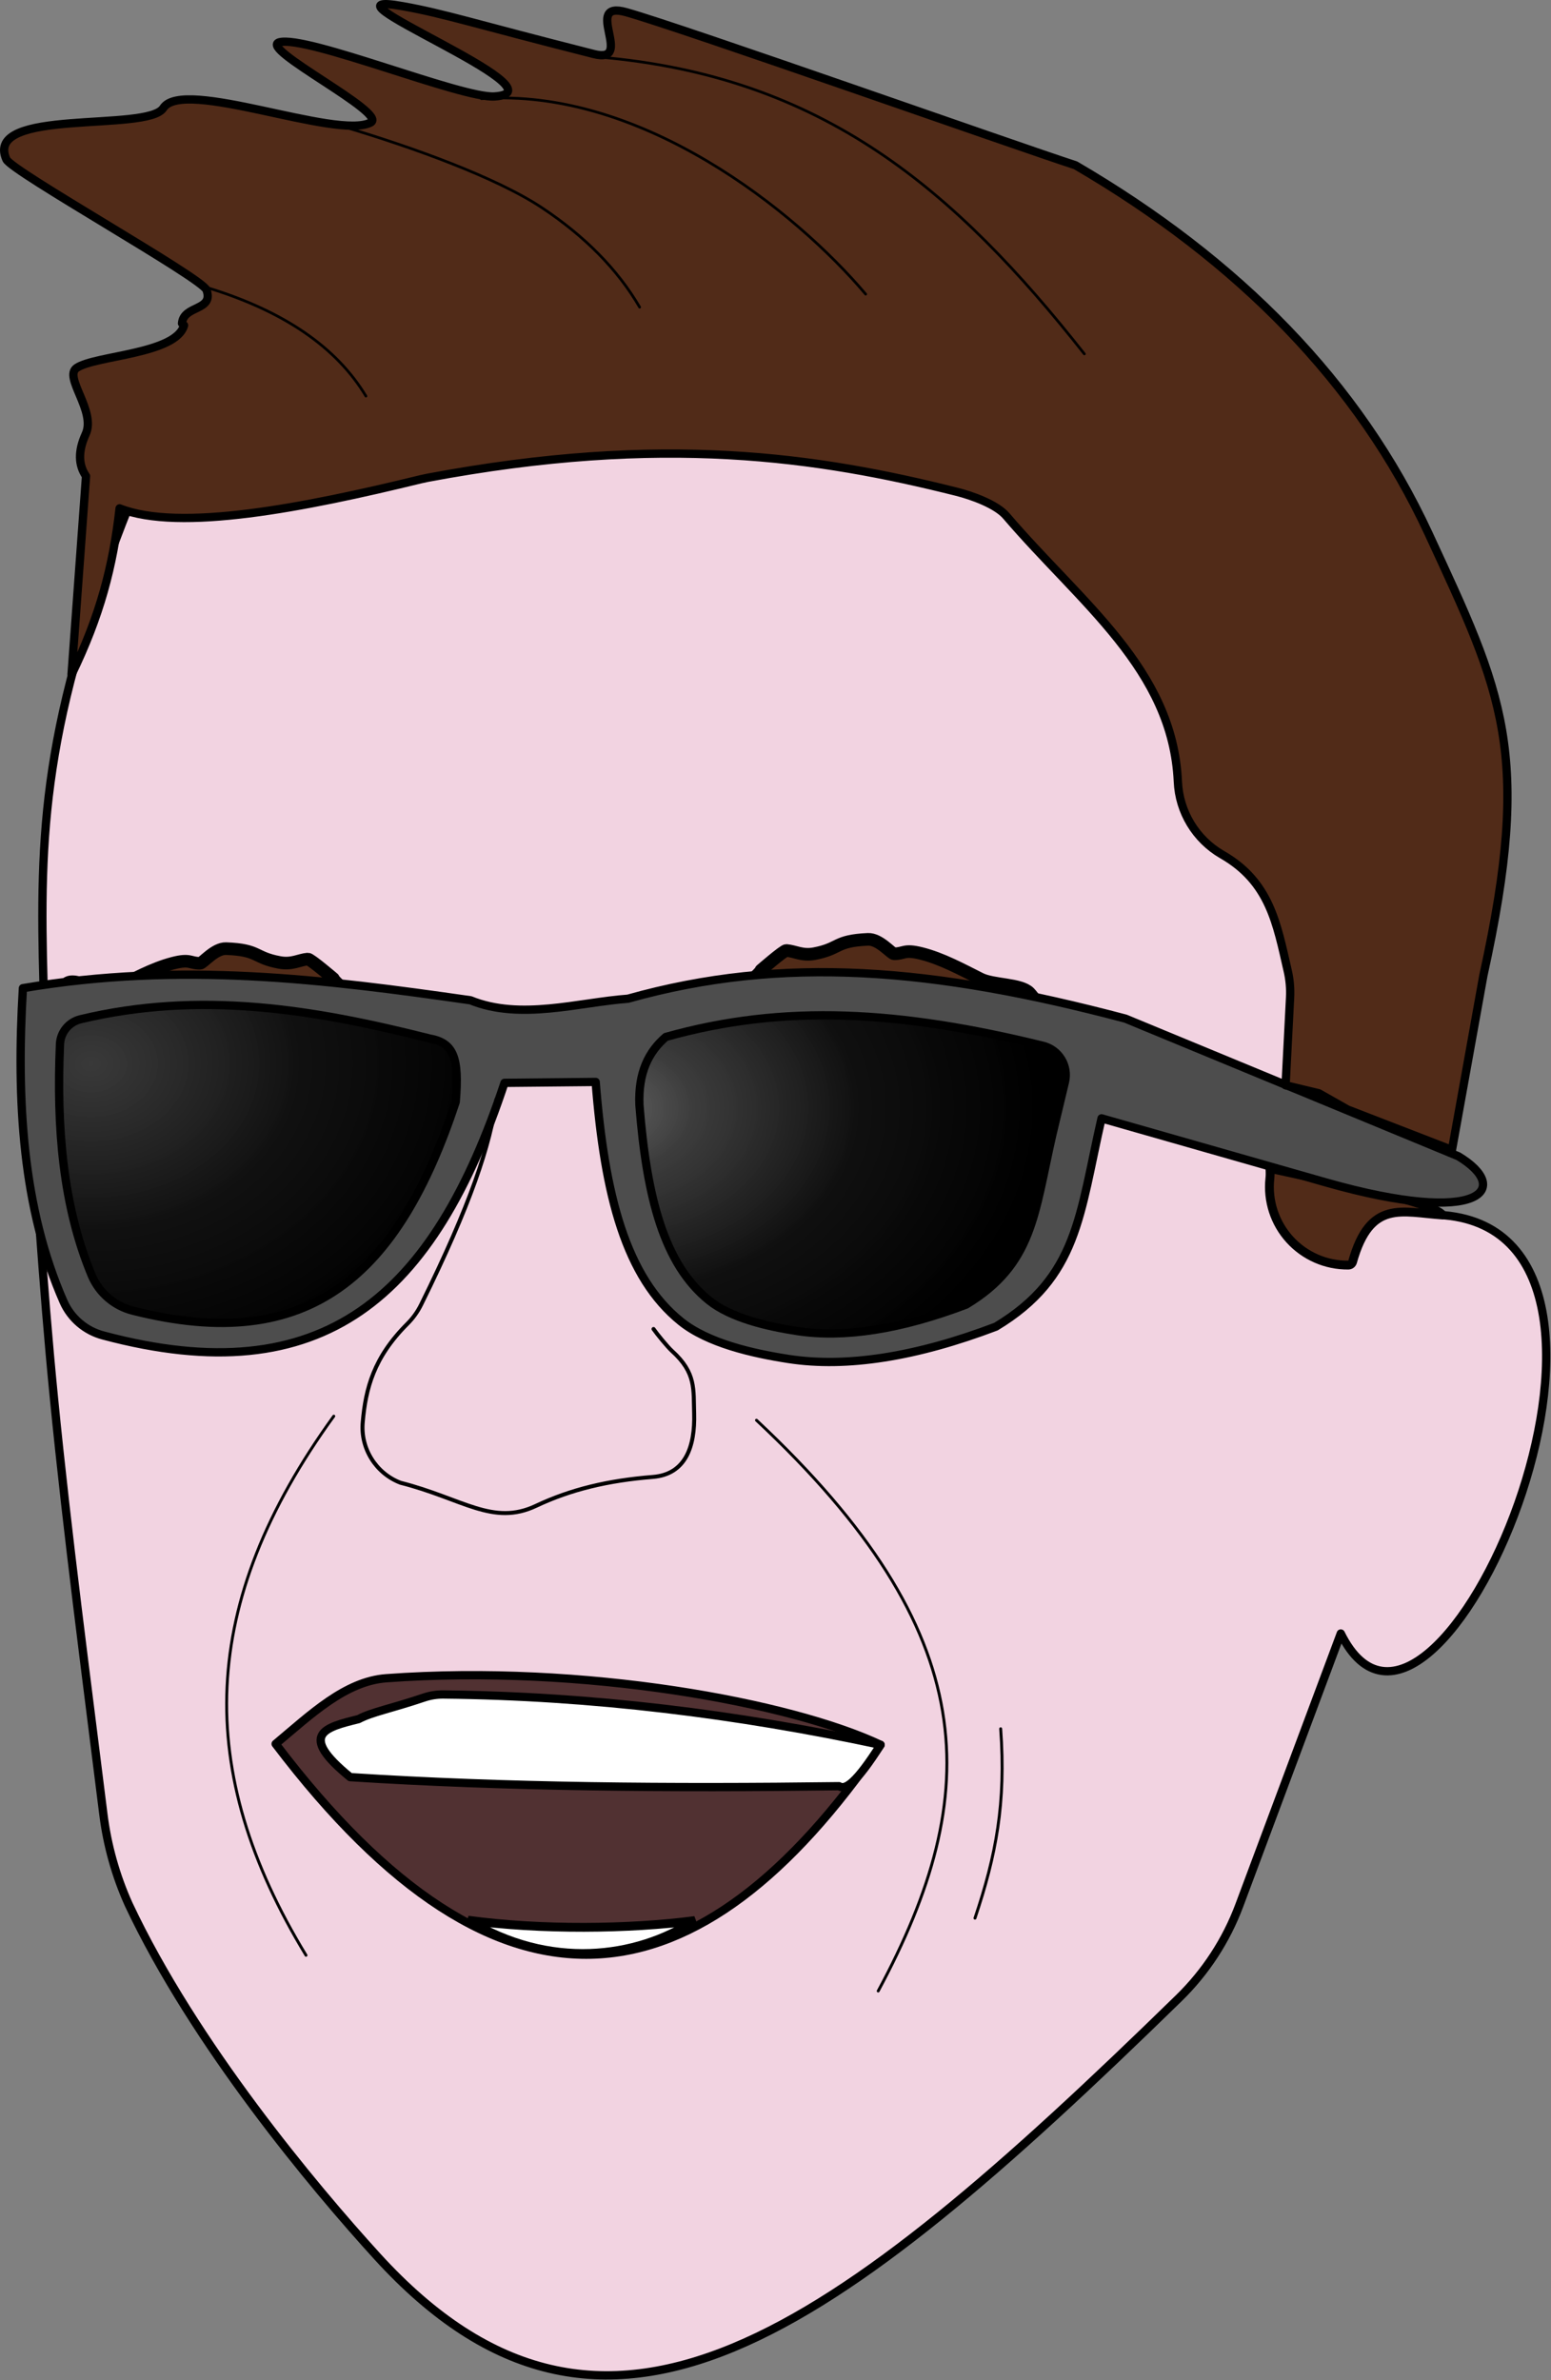 <?xml version="1.0" encoding="UTF-8" standalone="no"?><!DOCTYPE svg PUBLIC "-//W3C//DTD SVG 1.1//EN" "http://www.w3.org/Graphics/SVG/1.1/DTD/svg11.dtd"><svg width="100%" height="100%" viewBox="0 0 1642 2519" version="1.1" xmlns="http://www.w3.org/2000/svg" xmlns:xlink="http://www.w3.org/1999/xlink" xml:space="preserve" xmlns:serif="http://www.serif.com/" style="fill-rule:evenodd;clip-rule:evenodd;stroke-linecap:round;stroke-linejoin:round;stroke-miterlimit:1.5;"><rect x="0" y="0" width="1642" height="2519" fill="#808080" stroke="none"/><path d="M1513.24,1283.24l8.526,1.463c-0,0 -8.719,-0.779 -8.526,-1.463c-0,0 16.345,2.742 16.274,2.979c254.826,23.219 -10.78,643.412 -110.066,442.564c-0,0 -71.022,190.303 -107.363,287.581c-13.855,37.124 -35.759,70.724 -64.134,98.381c-366.352,357.541 -608.021,537.022 -848.423,273.454c-67.304,-73.786 -193.857,-225 -263.274,-372.662c-13.703,-30.405 -22.753,-62.694 -26.851,-95.789c-18.249,-146.608 -37.869,-294.124 -52.339,-440.578c-12.102,-122.561 -19.263,-243.972 -28.668,-366.443c-0.495,-6.426 -0.992,-12.857 -1.501,-19.287c-1.042,-17.611 19.665,-34.264 19.204,-50.78c-4.546,-161.627 -0.881,-279.106 91.421,-509.774c830.461,-227.299 1309.61,-94.212 1375.72,750.356l-0.003,0.001l-0,-0.003Z" style="fill:#f2d3e1;stroke:#000;stroke-width:8.78px;"/><path id="mouth" d="M291.813,1845.61c37.022,-30.957 73.653,-66.319 117.186,-69.484c209.411,-15.221 428.95,25.954 523.25,70.485c-190.333,276.793 -400.567,315.261 -640.436,-1.001l0,0Z" style="fill:#513132;stroke:#000;stroke-width:8.78px;"/><path d="M1344.33,1236.5c-0,-0.001 0.736,4.396 0.045,10.825c-2.528,23.49 5.108,46.937 20.982,64.436c15.875,17.495 38.474,27.37 62.098,27.135l0.017,-0.001c2.038,-0.023 3.829,-1.363 4.42,-3.313c18.566,-66.344 51.955,-52.639 95.418,-49.673c-12.271,-14.309 -107.334,-32.717 -182.981,-49.41l0.001,0.001l-0,0Z" style="fill:#512b18;stroke:#000;stroke-width:9.35px;"/><path id="cheek-right-small" d="M1059.39,1829.62c5.717,78.504 -4.862,134.043 -27.205,200.405" style="fill:none;stroke:#000;stroke-width:3.11px;"/><path id="cheek-right" d="M800.868,1503.07c241.084,225.648 241.399,395.105 128.854,604.087" style="fill:none;stroke:#000;stroke-width:3.05px;"/><path id="cheek-left" d="M353.375,1498.76c-143.401,198.03 -148.141,375.418 -29.401,570.572" style="fill:none;stroke:#000;stroke-width:3.05px;"/><path id="teeth-top" d="M888.315,1890.38c-178.033,2.287 -352.516,1.035 -517.597,-9.583c-56.052,-45.694 -26.239,-52.681 8.867,-61.399c14.003,-7.508 34.32,-11.023 69.434,-22.883c6.541,-2.178 13.399,-3.258 20.292,-3.192c157.569,1.58 311.573,20.876 462.939,53.26c-25.994,40.965 -37.411,48.054 -43.935,43.797l-0,0Z" style="fill:#fff;stroke:#000;stroke-width:8.78px;"/><path id="teeth-bottom" d="M495.462,2032.2c76.551,10.509 171.013,9.51 240.249,0.376c-62.436,40.696 -154.407,52.183 -240.249,-0.376Z" style="fill:#fff;stroke:#000;stroke-width:9.35px;stroke-linejoin:bevel;"/><path id="eyebrow-right" d="M805.638,1026.75c-0,0 24.183,-21.006 26.851,-20.816c8.956,0.638 16.653,5.885 29.884,3.336c27.573,-5.309 21.178,-13.545 56.546,-15.121c12.046,-0.534 24.677,15.248 27.675,15.252c10.912,0.017 10.189,-4.978 28.917,-0.262c21.606,5.436 42.803,17.011 62.535,26.913c13.392,6.724 42.284,5.093 51.662,14.5c2.51,2.518 23.003,27.519 16.791,33.715c-3.573,3.559 -76.438,-5.488 -83.409,-12.479c-6.04,-6.059 -8.259,-10.11 -17.855,-14.929c-12,-6.023 -42.89,-0.065 -56.615,-0.088c-25.787,-0.039 -155.897,13.73 -166.872,2.72c-6.299,-6.322 23.885,-29.568 23.89,-32.741l0,0l-0,0Z" style="fill:#512b18;stroke:#000;stroke-width:13.37px;"/><path id="eyebrow-left" d="M352.919,1035.63c-0,-0 -24.356,-20.802 -27.024,-20.59c-8.949,0.714 -16.601,6.024 -29.856,3.588c-27.614,-5.077 -21.289,-13.367 -56.672,-14.645c-12.05,-0.435 -24.544,15.455 -27.545,15.485c-10.91,0.109 -10.23,-4.892 -28.92,-0.023c-21.558,5.62 -42.656,17.371 -62.303,27.442c-13.334,6.837 -41.416,-14.937 -50.713,-5.452c-2.489,2.539 -20.837,26.782 -14.571,32.925c3.601,3.529 73.628,15.184 80.538,8.135c5.991,-6.111 8.176,-10.181 17.73,-15.076c11.948,-6.125 42.888,-0.428 56.614,-0.565c25.784,-0.257 156.004,12.416 166.887,1.314c6.247,-6.373 -24.133,-29.366 -24.165,-32.538Z" style="fill:#512b18;stroke:#000;stroke-width:13.37px;"/><path id="glasses" d="M1543.83,1223.68l-352.392,-145.634c-202.811,-53.727 -362.662,-67.284 -526.621,-21.066c-52.601,3.894 -113.823,23.141 -166.68,1.663c-155.122,-22.253 -306.668,-41.157 -473.897,-12.819c-7.093,119.524 -0.277,233.325 43.161,332.05c7.854,17.508 23.187,30.538 41.733,35.461c234.252,62.5 350.186,-41.669 424.968,-267.316l96.501,-0.963c9.496,120.475 32.076,206.693 90.263,253.53c28.427,22.884 75.429,33.742 114.079,39.681c61.414,9.441 135.153,-2.248 219.369,-34.235c87.137,-52.401 88.405,-118.137 111.858,-220.453l237.56,67.82c166.096,47.198 196.954,6.187 140.098,-27.718l0,-0.001Z" style="fill:#4d4d4d;"/><path d="M676.935,1169.34c7.751,98.334 26.181,168.705 73.676,206.938c23.203,18.678 61.566,27.539 93.114,32.39c50.126,7.705 110.316,-1.836 179.057,-27.945c71.123,-42.769 72.155,-96.429 91.297,-179.941c-0,-0 7.399,-30.898 13.334,-55.684c4.08,-17.034 -6.364,-34.166 -23.376,-38.341c-151.217,-37.159 -273.721,-44.673 -399.176,-9.308c-18.006,15.438 -29.322,37.433 -27.926,71.891l-0,0Z" style="fill:url(#_Radial1);stroke:#000;stroke-width:8.78px;"/><path d="M454.397,1098.99c-123.075,-31.072 -242.512,-50.648 -369.294,-20.247c-12.252,3.012 -21.055,13.744 -21.608,26.347c-3.754,87.741 2.92,171.221 33.628,244.804c7.89,18.571 24.033,32.371 43.61,37.27c187.581,47.448 281.126,-38.092 341.717,-220.914c4.031,-47.887 -2.479,-62.709 -28.052,-67.259l-0.001,-0.001Z" style="fill:url(#_Radial2);stroke:#000;stroke-width:8.78px;"/><path id="glasses1" serif:id="glasses" d="M1543.83,1223.68l-352.392,-145.634c-202.811,-53.727 -362.662,-67.284 -526.621,-21.066c-52.601,3.894 -113.823,23.141 -166.68,1.663c-155.122,-22.253 -306.668,-41.157 -473.897,-12.819c-7.093,119.524 -0.277,233.325 43.161,332.05c7.854,17.508 23.187,30.538 41.733,35.461c234.252,62.5 350.186,-41.669 424.968,-267.316l96.501,-0.963c9.496,120.475 32.076,206.693 90.263,253.53c28.427,22.884 75.429,33.742 114.079,39.681c61.414,9.441 135.153,-2.248 219.369,-34.235c87.137,-52.401 88.405,-118.137 111.858,-220.453l237.56,67.82c166.096,47.198 196.954,6.187 140.098,-27.718l0,-0.001Z" style="fill:none;stroke:#000;stroke-width:8.78px;"/><path d="M691.87,1406.54c3.617,5.239 14.88,19.023 19.609,23.288c25.741,23.204 22.53,40.715 23.396,66.123c0.99,34.864 -8.899,64.292 -43.656,67.131c-47.534,3.757 -87.037,13.258 -123.742,30.596c-45.891,21.679 -77.775,-7.767 -143.508,-24.436c-26.041,-9.998 -42.534,-36.399 -39.944,-64.176c3.068,-35.394 11.484,-68.346 47.273,-104.065c5.935,-5.908 10.846,-12.758 14.54,-20.277c52.323,-105.705 73.35,-169.747 79.665,-217.079" style="fill:none;stroke:#000;stroke-width:4.22px;"/><path d="M91.07,503.891c-7.993,-11.51 -8.744,-26.21 -0.335,-44.499c11.228,-24.429 -23.965,-60.451 -9.473,-70.095c19.99,-13.306 105.1,-14.375 113.605,-45.001l-2.179,-2.033c1.569,-19.606 33.789,-12.85 25.968,-35.353c-4.408,-12.683 -206.327,-125.509 -211.944,-138.263c-24.29,-55.128 149.485,-28.406 166.155,-54.298c20.945,-32.534 183.46,33.831 219.49,15.357c19.159,-9.822 -119.691,-78.795 -96.608,-84.965c29.028,-7.758 193.132,59.712 227.934,57.335c79.118,-5.401 -202.396,-114.198 -97.46,-95.538c44.739,7.957 73.99,18.123 202.295,50.625c44.578,11.291 -13.069,-57.709 34.653,-44.215c61.264,17.326 409.809,140.614 475.384,161.954c172.607,100.685 300.064,230.378 373.862,389.895c78.079,168.76 110.09,231.176 57.982,467.657l-33.252,184.573l-110.51,-42.764l-30.466,-17.243l-35.178,-8.422c0,-0 3.275,-63.467 4.773,-92.821c0.499,-9.662 -0.379,-19.345 -2.602,-28.759c-11.453,-49.784 -19.024,-93.841 -69.424,-122.606c-27.769,-16.089 -45.409,-45.235 -46.781,-77.299c-5.464,-118.8 -102.501,-188.537 -181.5,-280.939c-10.468,-12.48 -37.099,-21.843 -52.901,-25.792c-146.389,-36.672 -310.447,-61.617 -560.135,-14.678c-2.325,0.44 -4.64,0.942 -6.934,1.506c-124.352,30.408 -255.626,55.929 -318.878,30.785c-6.849,61.481 -20.896,114.265 -50.884,175.978l15.342,-210.082l0.001,-0Z" style="fill:#512b18;stroke:#000;stroke-width:8.78px;"/><path d="M1147.99,374.56c-136.702,-173.375 -276.763,-293.855 -513.347,-314.117" style="fill:none;stroke:#000;stroke-width:2.85px;"/><path d="M677.185,325.101c-23.376,-40.025 -57.936,-74.946 -103.11,-105.022c-48.371,-32.204 -137.469,-64.27 -209.482,-85.684" style="fill:none;stroke:#000;stroke-width:2.85px;"/><path d="M509.664,104.445c168.914,-12.089 332.817,119.25 406.814,206.866" style="fill:none;stroke:#000;stroke-width:2.85px;"/><path d="M218.07,304.028c82.622,24.973 138.355,63.726 169.319,115.175" style="fill:none;stroke:#000;stroke-width:2.85px;"/><defs><radialGradient id="_Radial1" cx="0" cy="0" r="1" gradientUnits="userSpaceOnUse" gradientTransform="matrix(458.337,-4.573,3.36,336.787,641.813,1173.32)"><stop offset="0" style="stop-color:#fff;stop-opacity:0.47"/><stop offset="0.03" style="stop-color:#a3a3a3;stop-opacity:0.66"/><stop offset="0.07" style="stop-color:#565656;stop-opacity:0.82"/><stop offset="0.2" style="stop-color:#3a3a3a;stop-opacity:0.88"/><stop offset="0.58" style="stop-color:#0e0e0e;stop-opacity:0.97"/><stop offset="1" style="stop-color:#000;stop-opacity:1"/></radialGradient><radialGradient id="_Radial2" cx="0" cy="0" r="1" gradientUnits="userSpaceOnUse" gradientTransform="matrix(421.085,-4.201,3.359,336.672,96.684,1126.12)"><stop offset="0" style="stop-color:#373737;stop-opacity:0.89"/><stop offset="0.52" style="stop-color:#0f0f0f;stop-opacity:0.97"/><stop offset="1" style="stop-color:#000;stop-opacity:1"/></radialGradient></defs></svg>